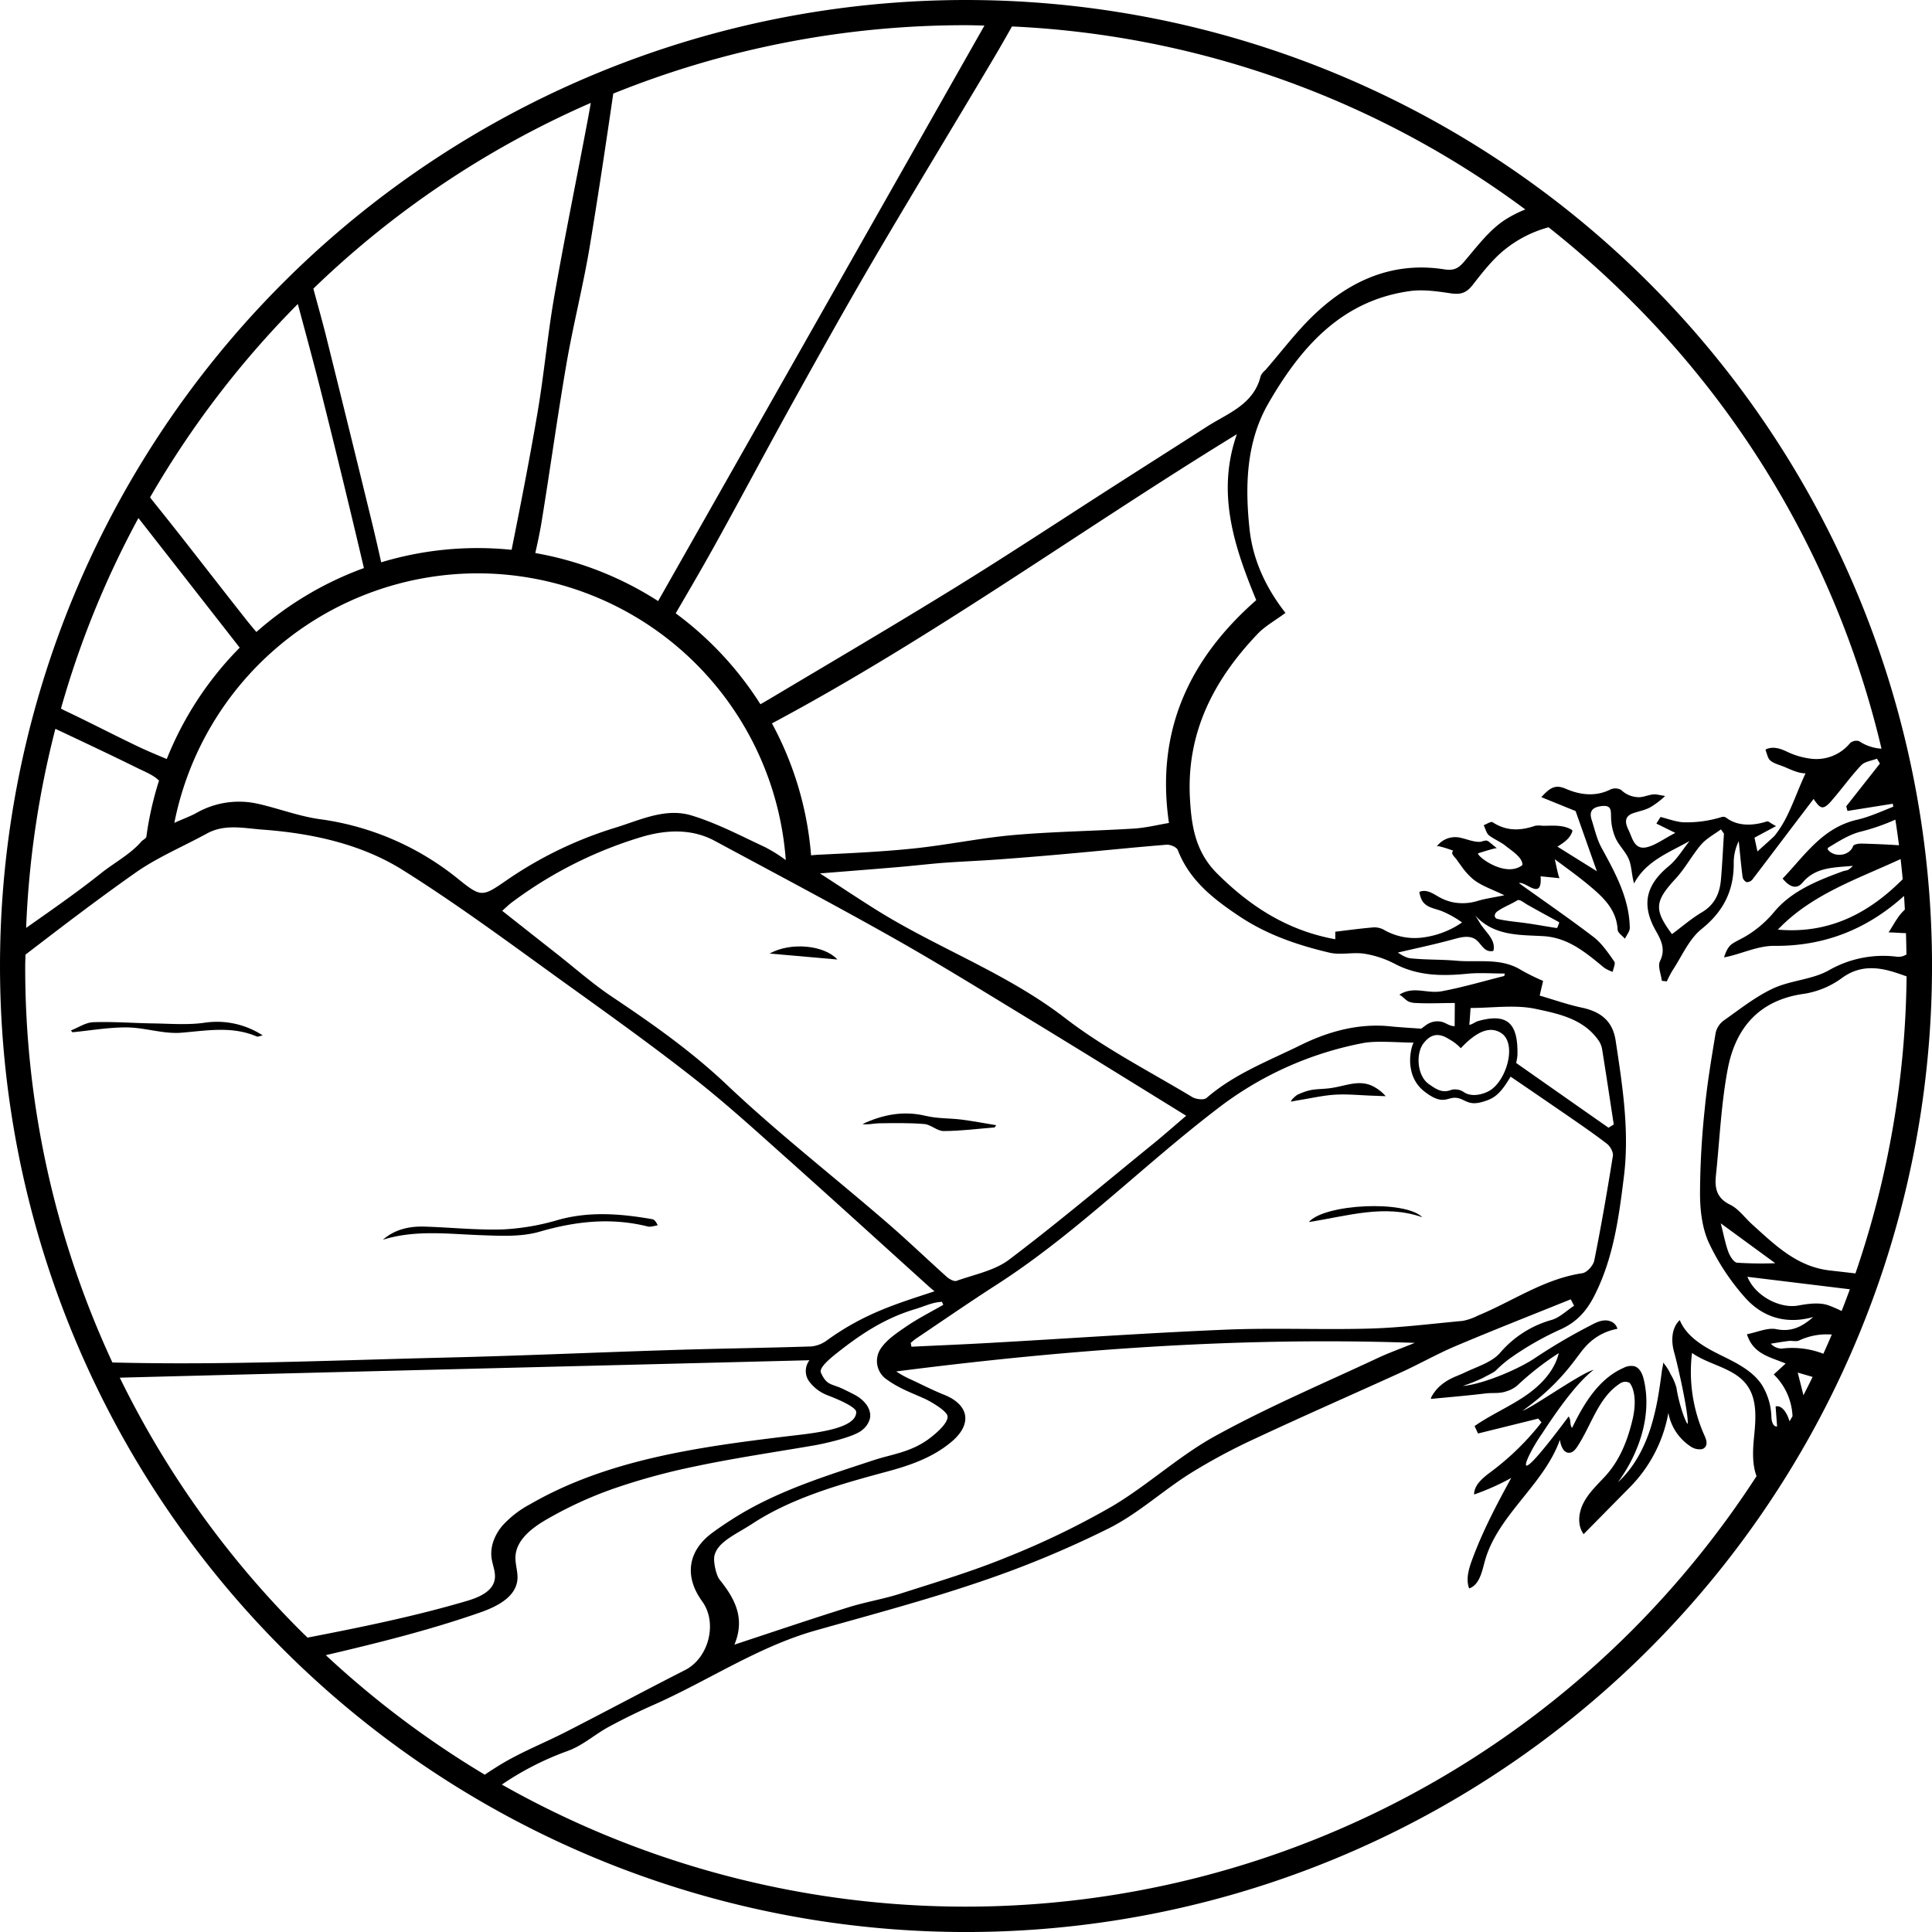 <svg id="Layer_1" data-name="Layer 1" xmlns="http://www.w3.org/2000/svg" viewBox="0 0 648.54 648.54"><title>Logo vektor</title><g id="_Group_" data-name="&lt;Group&gt;"><path id="_Path_" data-name="&lt;Path&gt;" d="M258,512.17c6.56,0.23,13.5.62,19.67-1.17,12.12-3.51,24-4.82,36.32-1.75,1,0.25,2.22-.24,3.33-0.39-0.62-1.39-1.24-2-1.94-2.08-10.54-1.83-21-2.68-31.58.29a78.45,78.45,0,0,1-18.43,3.16c-8.77.28-17.58-.68-26.38-0.94-5.1-.15-9.92.93-13.93,4.41C236,510.29,247,511.78,258,512.17Z" transform="translate(-96.54 -97.54)"/><path id="_Path_2" data-name="&lt;Path&gt;" d="M139.18,442.43c6.08,0.06,12.22,2.26,18.19,1.78,8.6-.7,17-2.31,25.36,1.26,0.37,0.16.93-.15,2-0.36A28.15,28.15,0,0,0,165,440.88c-5.63.78-11.44,0.28-17.17,0.2-6.68-.1-13.36-0.63-20-0.4-2.53.09-5,1.8-7.49,2.77l0.52,0.6C127,443.46,133.07,442.37,139.18,442.43Z" transform="translate(-96.54 -97.54)"/><path id="_Path_3" data-name="&lt;Path&gt;" d="M391.61,474.61c5.08-.07,10.18-0.17,15.23.25,2.19,0.18,4.29,2.36,6.42,2.35,5.72,0,11.44-.76,17.16-1.21l0.52-.75c-3.87-.64-7.73-1.38-11.63-1.88s-8.09-.31-11.95-1.24c-7.54-1.83-14.48-.44-21.29,2.73C388,475.18,389.79,474.64,391.61,474.61Z" transform="translate(-96.54 -97.54)"/><path id="_Path_4" data-name="&lt;Path&gt;" d="M354.89,417.63l22.74,2C373.27,414.79,361.94,413.69,354.89,417.63Z" transform="translate(-96.54 -97.54)"/><path id="_Path_5" data-name="&lt;Path&gt;" d="M557.4,465.35l4.3,0.16a14.27,14.27,0,0,0-4-3.19c-5.05-2.71-9.67,0-15.36.59-4.3.42-5.57,0-10.14,2.05-0.51.23-2.39,1.83-2.28,2.38,0.9-.17,1.8-0.36,2.71-0.5,4.06-.65,8.1-1.6,12.18-1.84S553.2,465.21,557.4,465.35Z" transform="translate(-96.54 -97.54)"/><path id="_Path_6" data-name="&lt;Path&gt;" d="M535.88,507.76c13-2,25.36-6.09,38.11-1.61C568.23,500.32,541.19,501.65,535.88,507.76Z" transform="translate(-96.54 -97.54)"/><path id="_Compound_Path_" data-name="&lt;Compound Path&gt;" d="M650.11,192.52A324.27,324.27,0,0,0,191.52,651.11,324.27,324.27,0,0,0,650.11,192.52Zm47.16,382.13c-0.11-.34-0.23-0.68-0.35-1-0.74-2-2.23-4.45-4.34-4l0.5,6.73c-1.35.14-1.84-1.71-1.91-3.07a21.44,21.44,0,0,0-3.33-11.09c-3.34-4.89-9.05-7.47-14.35-10.11s-10.83-5.95-13.08-11.43c-2.84,2.63-2.94,7.15-1.87,10.87s4.61,19.28,4.56,23.7c0,1.41-2.71-4.89-3.81-11.87a17.49,17.49,0,0,0-1.94-4.5,16.37,16.37,0,0,0-2.57-4c0.21,0.21-.3,2.3-0.35,2.65-0.13,1-.25,1.91-0.38,2.86q-0.35,2.59-.78,5.16a83.59,83.59,0,0,1-2.51,10.89c-2.18,7-5.7,13.74-11.11,18.68,7.17-9.85,11.47-22.47,8.72-34.34-0.44-1.92-1.32-4.06-3.2-4.62a5.41,5.41,0,0,0-3.62.55c-8.3,3.62-13.35,12-17.29,20.16-0.92-1.15-.24-2.69-1.16-3.84-21.25,28.56-13.94,12.81-9,5.88,4.52-6.94,11.44-17,17.39-21.52-4.2,1-20.39,12.58-23.83,13.7,13.69-9.81,18.09-18.31,21-21.39a18.88,18.88,0,0,1,10.82-6.1,3.68,3.68,0,0,0-2.33-2.52c-2.38-.9-4.81.36-6.87,1.47a189.8,189.8,0,0,0-18.15,10.65c-5.65,3.9-17.72,9-24.56,9.59a66.25,66.25,0,0,0,6.75-2.69c1.38-.81,3.6-1.78,4.36-2.52a40.22,40.22,0,0,1,5.33-4.48,101,101,0,0,1,16.12-9.19c5.41-2.36,8.81-6,11.46-11.12,6.55-12.71,8.37-26.53,10.08-40.38,1.89-15.34-.5-30.47-2.79-45.59-1-6.55-5-9.65-11.2-11-4.78-1-9.43-2.66-14.3-4.08l1.16-4.92a75.33,75.33,0,0,1-7.25-3.57c-6.83-4.32-14.5-2.56-21.82-3.21-5.13-.46-10.31-0.27-15.42-0.81-1.92-.2-3.72-1.64-4.31-1.92,5.64-1.33,12-2.66,18.27-4.36,2.2-.59,4.76-1.42,7-0.53,2.63,1,3.24,4.88,6.58,4.38a0.41,0.41,0,0,0,.2-0.07,0.42,0.42,0,0,0,.12-0.27c0.41-2.3-.79-4.12-2.16-5.83-0.72-.91-1.46-1.82-2.14-2.76a35.56,35.56,0,0,0-1.95-3.09c6.37,7,14.77,6.55,22.82,7,8.54,0.46,14.48,5.62,20.59,10.64a13,13,0,0,0,2.83,1.36c0.21-1.18,1-2.78.54-3.47-2.06-2.9-4.11-6-6.88-8.17C623.33,405.85,614.8,400,606.44,394c2.2-.79,7.87,6.2,7.25-2.3l6.41,0.64c-0.36,0-1.46-5.67-1.64-6.37,4,3,8,5.84,11.75,9,4.62,3.87,9,8,9.34,14.69,0.06,1,1.6,2,2.45,3,0.57-1.23,1.65-2.46,1.63-3.68-0.18-10-4.9-18.43-9.52-26.93-1.56-2.86-2.27-6.18-3.28-9.32s0.57-4.28,3.41-4.61c3.49-.4,3,1.8,3.12,4.11a18,18,0,0,0,1.52,6.7c1.19,2.54,3.45,4.6,4.48,7.17,0.94,2.34.86,5.08,1.71,8,4-7.52,11.59-10.31,18.62-14.23-2.3,2.84-4.21,6.16-7,8.44-7.78,6.42-9.2,13.1-4.27,21.76,1.73,3.05,3.32,6.14,1.36,10.09-0.84,1.69.35,4.38,0.61,6.62l1.68,0.2a34.9,34.9,0,0,1,1.85-3.59c3.17-4.78,5.55-10.58,9.82-14,7.46-6,10.91-13.06,10.78-22.36a16.44,16.44,0,0,1,1.69-7.13c0.41,4,.77,8,1.29,12.05a2.39,2.39,0,0,0,1.38,1.72,2.54,2.54,0,0,0,2-1c6.85-9,13.63-18,20.46-26.95a13.31,13.31,0,0,0,1.36,1.84,3,3,0,0,0,1.22.93c1.37,0.45,3.06-1.73,3.82-2.61,3.25-3.76,6.16-7.85,9.57-11.45,1.2-1.27,3.5-1.51,5.29-2.21l1,1.63L716.29,368.2l0.42,1.56,15.21-2.42c0.06,0.32.1,0.64,0.15,1-4.05,1.6-8,3.43-12.24,4.4-11.56,2.69-17.42,11.91-24.9,19.73,2.34,2.8,4.64,3.78,6.71,1.33,4.39-5.21,10.41-5,16.87-5.61A8.38,8.38,0,0,1,717,389.5c-0.59.28-1.29,0.31-1.92,0.54-8.58,3.15-17.26,6.63-23.12,13.78a37,37,0,0,1-8.89,7.69c-1.59,1-3.36,1.76-4.93,2.76s-2.29,2.88-2.87,4.65c5.52-1,11.22-3.94,16.86-3.87,17.22,0.15,31.46-5.85,43.56-16.75,0.11,1.51.19,3,.28,4.55l-0.72.74c-1.94,2-3.19,4.61-4.75,6.95,1.94,0,3.9.21,5.84,0.24q0.12,3.6.16,7.2l-1,.46a5.43,5.43,0,0,1-2.64.2,36.71,36.71,0,0,0-22.45,4.64c-5.61,3.13-12.8,3.33-18.7,6.08s-11.2,7-16.59,10.79a7,7,0,0,0-2.66,4.11c-1.41,8.49-2.84,17-3.67,25.55a278.35,278.35,0,0,0-1.58,28.34c0,5.53.68,11.53,2.92,16.47a76.78,76.78,0,0,0,11.89,18.15c5.93,6.87,13.91,9.48,23.2,6.87-3.67,3.19-7.24,5.12-12.39,4.08-2.93-.59-6.31,1-9.87,1.7,2.08,6.7,7.77,7.63,13,9.83l-4,3.67a20.79,20.79,0,0,1,6.3,14ZM338.09,627.78c-1.17-1.46-2.2-6.22-1.71-8.11,1.2-4.67,7.23-7.06,12.68-10.63,13.29-8.71,29.62-13.31,45.16-17.49,8.09-2.17,15.72-4.86,22-10.26,6.75-5.85,5.55-12.23-2.75-15.55-3.69-1.48-7.25-3.29-10.87-5a31.77,31.77,0,0,1-5.21-2.83c57.85-7.43,115.66-11.66,174.07-9.59-4.77,1.94-8.59,3.29-12.25,5-18.16,8.51-36.69,16.36-54.25,26C492.6,586,482.06,595.93,470,603.1a272.45,272.45,0,0,1-35.36,17.12c-11.63,4.79-23.76,8.4-35.76,12.25-5.84,1.87-12,2.86-17.81,4.7-12.31,3.86-24.53,8-38,12.45C346.76,640.79,343.26,634.22,338.09,627.78Zm-5.84,7.31c5.26,7.24,2.19,19-5.71,23.05C313.19,664.92,300,672,286.68,678.82c-7.51,3.85-15.47,6.94-22.62,11.36-1.61,1-3.2,2-4.78,3.1a317,317,0,0,1-53.37-40.13c17.49-4.1,34.94-8.43,51.89-14.36,5.51-1.93,11.84-5.11,12.42-10.92,0.26-2.59-.76-5.15-0.65-7.75,0.23-5.48,5.22-9.43,9.93-12.23a131.88,131.88,0,0,1,24.38-11.11,218,218,0,0,1,26-7c8.89-1.88,17.86-3.38,26.83-4.86,4.49-.74,9-1.47,13.46-2.24,1.73-.3,13-2.58,15.86-5.16a7.28,7.28,0,0,0,2.52-3.76c0.67-3.33-1.94-6.18-4.6-7.73l-0.76-.42c-1.17-.59-3.57-1.82-4.73-2.29-3.17-1.29-4.55-1-6.35-5-0.74-1.65,3.24-4.89,4.92-6.23,8.07-6.44,16.19-11.9,26.38-15,3.75-1.12,6.19-2.44,9.33-2.54l0.44,1c-4.1,2.36-8.36,4.5-12.26,7.16-3.25,2.22-6.83,4.56-8.87,7.74a7.49,7.49,0,0,0,2.29,10.25c3.87,2.77,7.51,4.12,12.37,6.26,2.25,1,7.75,4.24,7.91,6,0.21,2.29-3.77,5.63-5.5,7-6.42,5.08-12.87,5.61-19.41,7.77-16.38,5.42-32.89,10.46-47.57,19.91-2.24,1.44-4.46,2.92-6.59,4.51C327.4,618.21,326.19,626.75,332.25,635.09ZM152.52,352.33c-2.89-1.21-6.5-2.69-10-4.37-8.08-3.86-16-8-24.11-11.83a14.05,14.05,0,0,1-1.4-.75,311.68,311.68,0,0,1,26-63.94l34,43.51A112.11,112.11,0,0,0,152.52,352.33Zm-10.11,2.91c2.54,1.25,5.74,2.49,7.51,4.34a111.46,111.46,0,0,0-4.27,19,4.34,4.34,0,0,1-1.24,1.05,4.27,4.27,0,0,1-.36.33c-3.7,4.33-9.1,7.13-13.53,10.66-8.13,6.48-16.69,12.41-25.21,18.4a316.72,316.72,0,0,1,9.82-66.83C124.91,346.8,133.71,350.94,142.42,355.24ZM256.86,290a103.81,103.81,0,0,1,103.45,96.2l-0.08,0a51.62,51.62,0,0,0-6.91-4.31c-8.08-3.76-16.08-8-24.54-10.58-8.83-2.74-17.38,1.53-25.71,4.08a132.7,132.7,0,0,0-36.56,17.7c-7.93,5.46-8.41,5.75-15.88-.26a93.54,93.54,0,0,0-46.91-20.33c-7-1-13.75-3.61-20.68-5.16a28.93,28.93,0,0,0-20.74,3.19c-1.85,1-3.87,1.74-6.73,3a4.44,4.44,0,0,1-.5.22A103.93,103.93,0,0,1,256.86,290ZM221.3,272.5q-7.56-31-15.25-61.91c-1.35-5.41-2.88-10.77-4.32-16.16a315.15,315.15,0,0,1,93.13-62.35c-0.26,1.52-.53,3-0.81,4.55-3.76,20.07-7.88,40.07-11.41,60.17-2.27,12.93-3.42,26-5.62,39-2.63,15.48-5.66,30.9-8.74,46.3a112.84,112.84,0,0,0-11.43-.58,111.69,111.69,0,0,0-32.35,4.78C223.51,281.87,222.44,277.18,221.3,272.5ZM436.24,106.42a312.94,312.94,0,0,1,172.32,61.43,42,42,0,0,0-6.37,3.2c-5.58,3.46-9.81,9.26-14.22,14.38-2,2.33-3.5,3-6.66,2.52-16.91-2.65-31.16,3.51-43.21,14.82-6.13,5.75-11.23,12.61-16.79,19a5.86,5.86,0,0,0-1.56,1.92c-2.32,9.67-11,12.53-18.11,17.09-10.21,6.57-20.46,13.06-30.68,19.61-17.76,11.38-35.36,23-53.3,34.09-20.62,12.73-41.51,25-62.33,37.41-1.36.81-2.52,1.49-3.53,2.05a113,113,0,0,0-28.44-30.52c3.94-6.76,8.59-14.68,13.06-22.73,8.95-16.14,17.58-32.45,26.54-48.59,8.87-16,17.77-31.94,27-47.7,13.27-22.62,26.91-45,40.3-67.57C432.31,113.36,434.29,109.89,436.24,106.42ZM592.76,440.28c-1,.29-2.37,1.35-3,1.25,0.16-1.4.36-4.88,0.44-5.63,7.45,0,15-1.17,21.91.32,7.47,1.6,15.68,3.23,20.79,10.24a7.57,7.57,0,0,1,1.41,3.08c1.37,8.48,2.64,17,3.94,25.47l-1.76,1.08c-9.76-6.81-31-21.73-31-21.73a18,18,0,0,0,.43-2.59C606.17,441.2,602.72,437.49,592.76,440.28Zm3.68,23.45c-2.26,1.27-6,2.15-8.53.41a5.14,5.14,0,0,0-4.19-.75c-3,1.19-5-.16-7.54-1.94-4-2.79-4.42-10.32-1.77-13.71,2.15-2.75,4.73-3.87,8.61-1.33a15.12,15.12,0,0,1,3.88,3c5.27-5.61,9.77-7.58,13.58-5.08C605.9,447.88,602.22,460.49,596.44,463.73Zm5.06-38.57c-6.94,1.74-13.83,3.78-20.85,5.1-5.1,1-9.5-1.89-14.36,1.18,1.18,0.62,2,1.81,3.2,2.35a6.71,6.71,0,0,0,2.41.44c4.34,0.23,8.67,0,13,0L584.84,442c-2.11,0-3-1.4-5.12-1.58a6.42,6.42,0,0,0-4.42,1.19c-0.71.5-1.65,1.23-1.65,1.23s-7.51-.46-10.29-0.76c-10.44-1.12-20.66,1.57-30.21,6.28-10.85,5.35-22.27,9.66-31.61,17.76-0.88.76-3.53,0.44-4.79-.32-14.37-8.65-29.49-16.35-42.7-26.53-19.74-15.21-43.12-23.55-63.89-36.64-5.86-3.69-11.62-7.52-18.37-11.9,9.37-.75,17.73-1.4,26.08-2.11,5-.42,9.92-1,14.89-1.41,6.12-.46,12.25-0.69,18.37-1.13q11.44-.83,22.86-1.86c11.39-1,22.76-2.21,34.16-3.12,1.24-.1,3.39.82,3.76,1.79,4,10.35,12.21,16.62,21,22.45,9.17,6.06,19.39,9.52,29.93,12,3.72,0.87,7.87-.24,11.7.35a33.24,33.24,0,0,1,10.21,3.39c7.77,4.08,15.89,4.16,24.29,3.33,4.17-.41,8.42-0.07,12.63-0.07ZM488.94,373.8c-3.76.62-7.76,1.63-11.8,1.88-13.57.84-27.18,1-40.71,2.2-11,1-22,3.31-33,4.46s-21.85,1.62-32.8,2.15h0a5.61,5.61,0,0,1-.84.07h-0.08a5.34,5.34,0,0,1-.91.09h0a111.35,111.35,0,0,0-13.13-44.28c54.23-28.94,103.7-65,156.06-97.07-6.9,19.74-.93,37.64,6.51,55.7C496,318.52,484.37,342.65,488.94,373.8ZM268.29,400.51a139.72,139.72,0,0,1,43.89-22.1c7.86-2.28,16.45-2.83,24.28,1.39,20,10.78,40.09,21.39,59.87,32.55,15.6,8.8,30.84,18.26,46.15,27.57,17.13,10.42,34.17,21,52.25,32.16-4.22,3.59-7.68,6.66-11.27,9.57-16,13-31.73,26.29-48.15,38.71-4.9,3.71-11.68,5-17.68,7.14-0.85.3-2.45-.6-3.32-1.38-7-6.29-13.82-12.86-21-19-17.58-15.16-35.94-29.48-52.78-45.43-11.94-11.31-25.09-20.55-38.6-29.59-6.46-4.33-12.34-9.54-18.47-14.36s-12-9.45-18.34-14.46C266.41,402.17,267.29,401.25,268.29,400.51Zm288.5,143c-16.29.47-32.63-.3-48.91,0.38-26.6,1.11-53.18,3-79.76,4.48-8.54.48-17.08,0.83-25.62,1.24l-0.25-1.28c0.63-.51,1.23-1.07,1.9-1.52,8.85-5.95,17.61-12,26.59-17.79,26.73-17.13,49-39.79,74.07-59a115.25,115.25,0,0,1,49.44-22.37c4.41-.83,12.11-0.12,16.85-0.12-0.21,0-1.91,4.39-.88,9.12a12.06,12.06,0,0,0,4.11,7c6.51,5.23,7.87,2.17,10.9,2.4s3.94,2.81,8.85,1.4c3.65-1.05,5.78-2.11,9.54-8.5,6.26,4.25,12.88,8.8,19,13,4.5,3.11,9,6.2,13.35,9.54,1.07,0.83,2.15,2.75,2,4-1.89,11.78-3.91,23.54-6.27,35.23-0.34,1.66-2.47,4-4,4.22-12.86,1.91-23.37,9.41-35,14.2a19.37,19.37,0,0,1-5.13,1.8C577.25,541.88,567,543.2,556.79,543.5Zm41.54-138.82a1.5,1.5,0,0,1,.16-0.46,2.14,2.14,0,0,1,.62-0.71c2-1.46,4.46-2.35,6.57-3.63a1.31,1.31,0,0,1,.53-0.22c0.78-.08,2.26,1.12,2.91,1.49l3.58,2c2.33,1.31,4.69,2.55,7,3.84a0.3,0.3,0,0,1,.17.47l-0.48,1.25a0.39,0.39,0,0,1-.53.31c-3.15-.48-6.29-1.06-9.45-1.52-3.37-.5-6.87-0.72-10.17-1.5a1.8,1.8,0,0,1-.34-0.11A1.15,1.15,0,0,1,598.32,404.68Zm69.35-23.74c1.76-2,4.35-3.38,6.56-5l1,1.43c-0.32,5.11-.56,10.22-1,15.32-0.38,4.69-2.08,8.53-6.45,11.11-3.53,2.09-6.66,4.84-10,7.3-6.13-8.26-5.79-11,1.21-18.6C662.26,389,664.54,384.58,667.67,380.94Zm67.57,11.72C724,404,710.62,411.13,693.34,409.6c11.34-11.9,26.53-16.89,41.21-23.69Q734.93,389.27,735.24,392.66ZM734,381.28c-4.22-.29-8.45-0.45-12.68-0.57-0.93,0-2.52.28-2.71,0.82-1.16,3.28-6,3.9-8.24,1.51a0.75,0.75,0,0,1-.27-0.77,0.79,0.79,0,0,1,.33-0.3c3.31-2,6.6-4.13,10.35-5.17a70.77,70.77,0,0,0,12-4.12Q733.45,377,734,381.28Zm-59.85,126.9,18.32,13.4a127.57,127.57,0,0,1-12.82-.17c-1.11-.11-2.38-2.18-2.92-3.6C675.76,515.23,675.27,512.48,674.16,508.17ZM700,558.29l5,1.46q-1.5,3.09-3.07,6.15C701.32,563.47,700.7,561,700,558.29Zm-5.27-8.05a4.92,4.92,0,0,1-3.75-1.65c2-.31,4-0.67,6-0.91,1.15-.14,2.49.29,3.46-0.15a21.82,21.82,0,0,1,11-2q-1.38,3.24-2.83,6.44A28.81,28.81,0,0,0,694.73,550.23Zm15.62-14.51c-3-1.08-6.84-.56-10.16.05-6,1.12-14.33-3-17.08-9.64l34.4,4.19q-1.34,3.67-2.77,7.3A43.17,43.17,0,0,0,710.35,535.72ZM710.68,524c-11-1.27-18.37-8.59-26-15.48-2.46-2.22-4.53-5.2-7.38-6.59-4.5-2.19-5.2-5.53-4.76-9.74,1.26-12,1.75-24.14,4-35.94,2.62-13.58,10.43-22.91,25.28-25.06A29.06,29.06,0,0,0,714.63,426c5.86-4.4,11.8-4,17.92-2.07,1.34,0.42,2.67.89,4,1.36A316,316,0,0,1,719.38,525Zm17.46-175.14a15.08,15.08,0,0,1-7.55-2.54,3.2,3.2,0,0,0-3,.66,14.65,14.65,0,0,1-13.4,5.21,25.66,25.66,0,0,1-7.53-2.2c-2.27-1.09-4.67-2-7.14-1a0.42,0.42,0,0,0-.26.2,0.43,0.43,0,0,0,0,.29l0.52,1.52a5,5,0,0,0,.67,1.45c0.93,1.23,3.53,1.89,4.88,2.44,2.18,0.9,4.91,2.3,7.31,2.24-2.27,4.8-4,9.85-6.36,14.58a36.31,36.31,0,0,1-4,6.34c-0.52.64-5.81,5.23-5.79,5.34l-1-4.66,7.24-3.88c-1.92-1-2.59-1.72-3-1.59-4.38,1.42-9.5,1.78-13.42-1a2.64,2.64,0,0,0-.92-0.51,2.36,2.36,0,0,0-1.14.12,39.33,39.33,0,0,1-12.55,1.7c-2.61-.13-5.17-1.16-7.75-1.78L652.56,374l6.36,3.13c-4.07,2.11-6.7,4.16-9.63,4.82-4.16.93-4.77-3.12-6.08-5.8-1.11-2.27-1.59-4.55,1.61-5.65,1.92-.66,3.94-1,5.74-2a26.9,26.9,0,0,0,4.93-3.76l-2.62-.47c-2.16-.39-4,0.84-6.15.88a8.69,8.69,0,0,1-6-2.45,4,4,0,0,0-3.55-.16c-5.08,2.56-10.29,1.82-15-.21-3.41-1.48-5.19-.55-8.23,2.8l11.5,4.67L632.58,390l-13.23-8.25c2.06-1.33,4-2.52,4.93-4.93a0.69,0.69,0,0,0,.06-0.44A0.7,0.7,0,0,0,624,376c-3-1.69-6.35-1.24-9.67-1.26a8,8,0,0,0-2.47,0c-5,1.72-9.67,1.83-14.27-1.19-0.55-.36-2,0.62-3,1,0.6,1.18.91,2.75,1.86,3.47,1.72,1.29,3.77,2.08,5.45,3.43,1.93,1.56,5.91,4,5.68,6.49-5.94,4.59-16.11-3.63-14.75-4,0.41-.1,5.88-1.91,6.21-1.65l-2.46-2a2.25,2.25,0,0,0-1.2-.61,8.51,8.51,0,0,0-1.69.42,7.21,7.21,0,0,1-2.17-.12c-1.6-.27-3.11-0.88-4.69-1.21a7.67,7.67,0,0,0-8,2.92,1.69,1.69,0,0,1,1.09,0,40.68,40.68,0,0,1,4.45,1.42,1,1,0,0,0-.2,1.28,8.73,8.73,0,0,0,1.14,1.41c0.59,0.83,1.17,1.67,1.78,2.49a23.37,23.37,0,0,0,3.87,4.32c2.81,2.31,6.57,3.47,10.56,5.46-3.58.74-6.31,1.1-8.92,1.88a17.08,17.08,0,0,1-8.47.44,16.37,16.37,0,0,1-4-1.45c-2.13-1.1-4.37-3-6.92-2.09a0.31,0.31,0,0,0-.19.13,0.32,0.32,0,0,0,0,.21,10,10,0,0,0,.78,2.44c1.39,2.68,4.51,2.82,7,3.87a33.83,33.83,0,0,1,6.53,3.69,29.72,29.72,0,0,1-12.82,5,20.68,20.68,0,0,1-13.62-2.65,6.69,6.69,0,0,0-3.85-.64c-3.94.33-7.87,0.88-12.27,1.4v2.53c-15.92-2.89-28.42-10.89-39.59-22-7.36-7.31-8.69-15.94-9.2-25.38-1.18-22,8-39.68,22.67-55.07,2.56-2.7,6-4.57,9.4-7.1-6.57-8.4-10.94-17.77-12.05-28.07-1.57-14.57-1.14-29.36,6.34-42.31,10.72-18.57,24.35-34.42,47.41-37.64,4.49-.63,9.26.07,13.81,0.75,3.2,0.48,5.2-.1,7.26-2.73,3.36-4.29,6.8-8.75,11-12.09a40.12,40.12,0,0,1,14.55-7.35,321,321,0,0,1,27.71,24.66A313.7,313.7,0,0,1,728.14,348.91ZM427,106.12L317.46,299.31a111.77,111.77,0,0,0-41.23-16.12c0.78-3.47,1.55-7,2.13-10.58,2.89-17.71,5.32-35.49,8.37-53.17,2.26-13.07,5.58-26,7.75-39,2.84-17.13,5.41-34.3,7.92-51.48A315.39,315.39,0,0,1,420.81,106C422.87,106,424.93,106.08,427,106.12ZM196.51,199.59c2.83,10.51,5.61,20.74,8.19,31q7.21,28.77,14,57.64a112.78,112.78,0,0,0-36.1,21.46c-1.28-1.52-2.54-3-3.75-4.57-10.28-13-20.38-26.23-30.8-39.16-0.41-.5-0.78-1-1.13-1.47A317.37,317.37,0,0,1,196.51,199.59ZM105.09,418c12.18-9.35,24.38-18.69,36.94-27.51,7.43-5.22,16-8.78,24-13.17,6-3.27,12.39-1.75,18.52-1.3,16.7,1.23,33.24,4.8,47.37,13.69,19.94,12.53,38.83,26.75,58,40.48,13.91,10,27.81,20,41.22,30.63,11,8.77,21.43,18.37,32,27.77C378.13,502,393,515.53,407.9,529c0.2,0.18,1.79,1.6,2.35,2-12.25,4.07-23.33,7.23-36.09,16.45a10.48,10.48,0,0,1-5.3,2.07c-15.28.5-30.57,0.69-45.85,1.17-26.1.81-52.19,2-78.29,2.6-36.81.9-73.62,2.55-110.45,1.61A314.73,314.73,0,0,1,105,421.82C105,420.55,105.08,419.29,105.09,418Zm31.65,142c77.09-2,155.12-3.9,231.53-5.85a5.93,5.93,0,0,0,.19,7.49,13.85,13.85,0,0,0,5.74,4.22c0.74,0.3,9.75,3.62,9.76,5.69,0,5.95-15.46,7.19-23.62,8.18-29.59,3.58-60,7.82-85.82,22.74a34.14,34.14,0,0,0-9.34,7.22c-2.54,3-4.18,7-3.62,10.93,0.34,2.39,1.46,4.73,1.05,7.11-0.7,4.07-5.29,6-9.25,7.19-17.58,5.19-35.57,8.85-53.58,12.34-0.75-.73-1.51-1.45-2.25-2.19A316.18,316.18,0,0,1,136.75,560ZM644.09,645.1A316.16,316.16,0,0,1,265,696.59a98.87,98.87,0,0,1,22.26-11.34c4.88-1.78,9-5.53,13.65-8.05,5-2.69,10-5.15,15.2-7.44,18.19-8.06,34.84-19.42,54.24-24.91,18.52-5.24,37.17-10.19,55.37-16.4a340.91,340.91,0,0,0,43.14-17.93c9.68-4.87,17.92-12.52,27.17-18.35a200.39,200.39,0,0,1,21.94-11.77c16.23-7.6,32.66-14.78,49-22.23,6.19-2.83,12.13-6.22,18.39-8.86,12.74-5.38,25.62-10.43,38.45-15.61l1.12,2.15c-2.48,1.63-4.76,3.91-7.48,4.75a35.22,35.22,0,0,0-17.3,11c-2.76,3.24-7.74,4.67-11.85,6.65-3,1.43-5.46,1.93-8.6,4.75-1.24,1.11-3,3.6-2.8,4.13,6.11-.59,12.26-1.1,18.35-1.84,2.41-.29,4.68.14,7-0.73a9.59,9.59,0,0,0,3.63-1.95q2.15-2,4.41-3.9a95.13,95.13,0,0,1,9.5-6.95c-1.49,6.24-6.38,11.12-11.72,14.68s-11.29,6.13-16.54,9.81l1.16,2.49,20.21-5L614,575a88.93,88.93,0,0,1-16.88,16.53c-2.67,2-5.74,4.36-5.75,7.69a80.73,80.73,0,0,0,12.47-5.56c-4.89,8.9-9.63,17.93-13.14,27.47-1.14,3.09-2.14,6.51-1,9.62,3.43-1.17,4.28-5.49,5.23-9,4.2-15.56,19.85-25.69,25.24-40.88,0.29,1.94,1.16,4.4,3.11,4.34,1.22,0,2.12-1.12,2.79-2.14,4.7-7.16,7-16.38,14.21-21.07a3.14,3.14,0,0,1,3.16-.33c0.37,0.14,3,3.59,1.25,11.81-2.06,9.06-5.22,15.23-9.55,19.87-2.53,2.71-5.28,5.31-7,8.61s-2.22,7.53,0,10.56l15.62-15.84a47.37,47.37,0,0,0,12.83-24.88,17.08,17.08,0,0,0,7.51,11.32,5.22,5.22,0,0,0,3.72.88,2,2,0,0,0,1.27-.92c0.68-1.12.11-2.55-.43-3.75a52.29,52.29,0,0,1-4.14-27.62c5.92,4.15,14.28,5,18.5,10.89,3.45,4.79,2.92,11.28,2.34,17.16-0.44,4.43-.7,9.25.82,13.3A318.6,318.6,0,0,1,644.09,645.1Z" transform="translate(-96.54 -97.54)"/></g></svg>